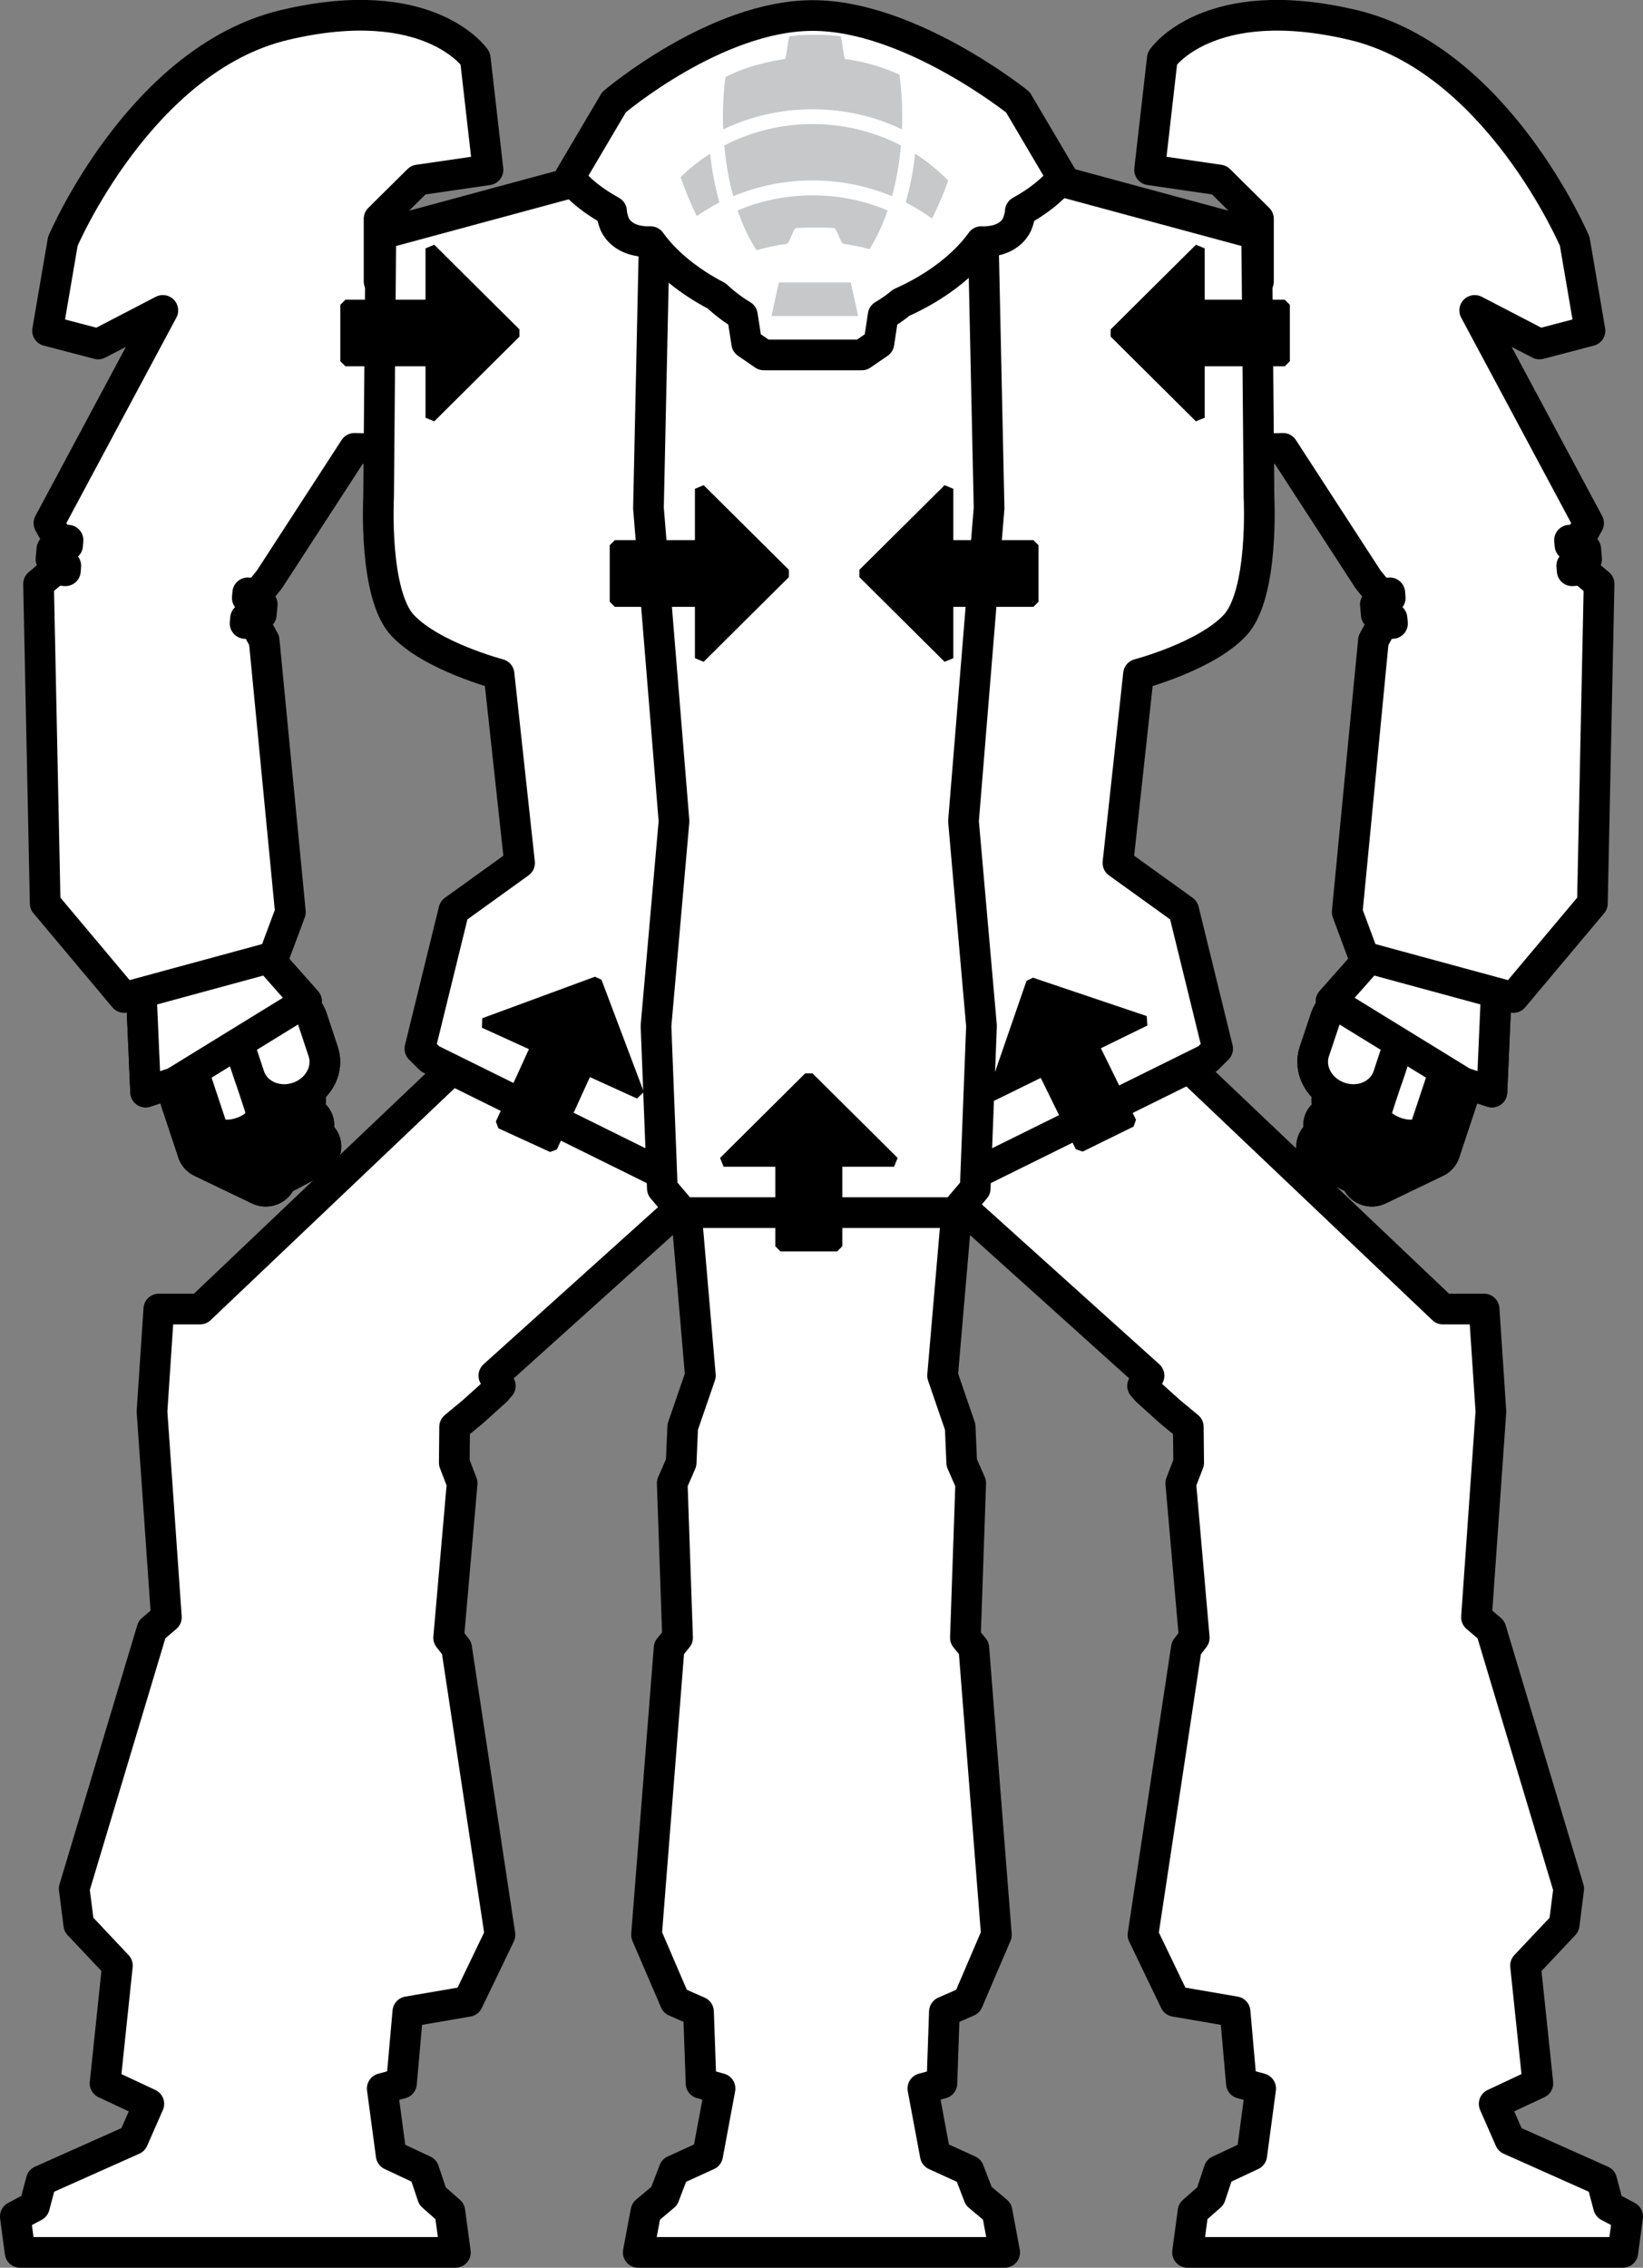 <?xml version="1.0" encoding="utf-8"?>
<!DOCTYPE svg PUBLIC "-//W3C//DTD SVG 1.0//EN" "http://www.w3.org/TR/2001/REC-SVG-20010904/DTD/svg10.dtd">
<svg version="1.0" xmlns="http://www.w3.org/2000/svg" xmlns:xlink="http://www.w3.org/1999/xlink" x="0" y="0" width="38.836" height="53.588"
     xml:space="preserve">
<rect width="100%" height="100%" fill="#808080" stroke="none"/>
<g id="damage_transfer_tripod" transform="matrix(1,0,0,-1,-240.435,144.269)"><g
           id="g5052"
           transform="translate(246.333,118.84)"><path
             d="m 0,0 0.252,-0.759 c -0.044,0.136 -0.04,0.274 0,0.401 C 0.138,-0.267 0.049,-0.145 0,0 Z"
             style="fill:none;stroke:#000000;stroke-width:0.725;stroke-linecap:round;stroke-linejoin:round;stroke-miterlimit:4;stroke-dasharray:none;stroke-opacity:1"
             id="path5054"
              /></g><g
           id="g5056"
           transform="translate(246.462,117.681)"><path
             d="m 0,0 0.373,-0.191 c 0.022,0.076 0.073,0.144 0.148,0.184 l 0.005,0.003 C 0.344,0.056 0.189,0.2 0.123,0.399 L 0.151,0.315 C 0.183,0.217 0.121,0.103 0,0 Z"
             style="fill:none;stroke:#000000;stroke-width:0.725;stroke-linecap:round;stroke-linejoin:round;stroke-miterlimit:4;stroke-dasharray:none;stroke-opacity:1"
             id="path5058"
              /></g><g
           id="g5060"
           transform="translate(247.679,120.608)"><path
             d="m 0,0 -1.204,1.359 -2.712,-0.899 0.114,-2.605 0.577,0.192 0.541,-1.629 c 0.031,-0.09 0.096,-0.168 0.191,-0.214 l 1.359,-0.653 c 0.188,-0.092 0.419,-0.017 0.515,0.17 0.018,0.033 0.029,0.071 0.035,0.108 0.057,0.002 0.113,0.014 0.166,0.043 l 0.675,0.361 c 0.186,0.1 0.258,0.325 0.159,0.506 -0.04,0.074 -0.105,0.127 -0.178,0.159 0.065,0.094 0.077,0.222 0.018,0.332 -0.045,0.086 -0.128,0.141 -0.215,0.158 0.065,0.141 0.08,0.309 0.027,0.469 -0.002,0.005 -0.004,0.008 -0.005,0.012 0.301,0.222 0.447,0.595 0.332,0.942 l -0.263,0.792 c -0.045,0.135 -0.124,0.25 -0.227,0.338 L 0,0 Z"
             style="fill:#ffffff;fill-opacity:1;fill-rule:nonzero;stroke:none"
             id="path5062"
              /></g><g
           id="g5064"
           transform="translate(247.679,120.608)"><path
             d="m 0,0 -1.204,1.359 -2.712,-0.899 0.114,-2.605 0.577,0.192 0.541,-1.629 c 0.031,-0.09 0.096,-0.168 0.191,-0.214 l 1.359,-0.653 c 0.188,-0.092 0.419,-0.017 0.515,0.17 0.018,0.033 0.029,0.071 0.035,0.108 0.057,0.002 0.113,0.014 0.166,0.043 l 0.675,0.361 c 0.186,0.1 0.258,0.325 0.159,0.506 -0.04,0.074 -0.105,0.127 -0.178,0.159 0.065,0.094 0.077,0.222 0.018,0.332 -0.045,0.086 -0.128,0.141 -0.215,0.158 0.065,0.141 0.08,0.309 0.027,0.469 -0.002,0.005 -0.004,0.008 -0.005,0.012 0.301,0.222 0.447,0.595 0.332,0.942 l -0.263,0.792 c -0.045,0.135 -0.124,0.25 -0.227,0.338 L 0,0 Z"
             style="fill:none;stroke:#000000;stroke-width:0.725;stroke-linecap:round;stroke-linejoin:round;stroke-miterlimit:4;stroke-dasharray:none;stroke-opacity:1"
             id="path5066"
              /></g><g
           id="g5068"
           transform="translate(247.579,117.493)"><path
             d="m 0,0 c 0.186,0.099 0.418,0.034 0.517,-0.146 0.098,-0.181 0.027,-0.406 -0.16,-0.507 l -0.675,-0.36 c -0.186,-0.099 -0.417,-0.033 -0.517,0.146 -0.098,0.181 -0.027,0.405 0.161,0.506 L 0,0 Z"
             style="fill:#ffffff;fill-opacity:1;fill-rule:nonzero;stroke:none"
             id="path5070"
              /></g><g
           id="g5072"
           transform="translate(247.579,117.493)"><path
             d="m 0,0 c 0.186,0.099 0.418,0.034 0.517,-0.146 0.098,-0.181 0.027,-0.406 -0.16,-0.507 l -0.675,-0.36 c -0.186,-0.099 -0.417,-0.033 -0.517,0.146 -0.098,0.181 -0.027,0.405 0.161,0.506 L 0,0 Z"
             style="fill:none;stroke:#000000;stroke-width:0.725;stroke-linecap:round;stroke-linejoin:round;stroke-miterlimit:4;stroke-dasharray:none;stroke-opacity:1"
             id="path5074"
              /></g><g
           id="g5076"
           transform="translate(246.895,116.827)"><path
             d="M 0,0 C 0.187,-0.093 0.262,-0.313 0.165,-0.498 0.07,-0.685 -0.161,-0.76 -0.35,-0.668 l -1.359,0.653 c -0.188,0.089 -0.262,0.314 -0.165,0.499 0.097,0.184 0.325,0.26 0.513,0.171 L 0,0 Z"
             style="fill:#ffffff;fill-opacity:1;fill-rule:nonzero;stroke:none"
             id="path5078"
              /></g><g
           id="g5080"
           transform="translate(246.895,116.827)"><path
             d="M 0,0 C 0.187,-0.093 0.262,-0.313 0.165,-0.498 0.07,-0.685 -0.161,-0.76 -0.35,-0.668 l -1.359,0.653 c -0.188,0.089 -0.262,0.314 -0.165,0.499 0.097,0.184 0.325,0.26 0.513,0.171 L 0,0 Z"
             style="fill:none;stroke:#000000;stroke-width:0.725;stroke-linecap:round;stroke-linejoin:round;stroke-miterlimit:4;stroke-dasharray:none;stroke-opacity:1"
             id="path5082"
              /></g><g
           id="g5084"
           transform="translate(246.452,117.51)"><path
             d="m 0,0 c 0.064,-0.196 -0.209,-0.46 -0.61,-0.592 -0.402,-0.135 -0.78,-0.085 -0.844,0.108 L -2.158,1.63 c -0.064,0.195 0.21,0.461 0.61,0.594 0.403,0.134 0.78,0.084 0.844,-0.11 L 0,0 Z"
             style="fill:#ffffff;fill-opacity:1;fill-rule:nonzero;stroke:none"
             id="path5086"
              /></g><g
           id="g5088"
           transform="translate(246.452,117.51)"><path
             d="m 0,0 c 0.064,-0.196 -0.209,-0.46 -0.61,-0.592 -0.402,-0.135 -0.78,-0.085 -0.844,0.108 L -2.158,1.63 c -0.064,0.195 0.21,0.461 0.61,0.594 0.403,0.134 0.78,0.084 0.844,-0.11 L 0,0 Z"
             style="fill:none;stroke:#000000;stroke-width:0.725;stroke-linecap:round;stroke-linejoin:round;stroke-miterlimit:4;stroke-dasharray:none;stroke-opacity:1"
             id="path5090"
              /></g><g
           id="g5092"
           transform="translate(247.519,117.968)"><path
             d="m 0,0 c 0.149,0.081 0.335,0.022 0.416,-0.13 0.082,-0.153 0.028,-0.341 -0.12,-0.423 l -0.538,-0.294 c -0.148,-0.08 -0.335,-0.022 -0.417,0.13 -0.082,0.151 -0.026,0.34 0.122,0.423 L 0,0 Z"
             style="fill:#ffffff;fill-opacity:1;fill-rule:nonzero;stroke:none"
             id="path5094"
              /></g><g
           id="g5096"
           transform="translate(247.519,117.968)"><path
             d="m 0,0 c 0.149,0.081 0.335,0.022 0.416,-0.13 0.082,-0.153 0.028,-0.341 -0.12,-0.423 l -0.538,-0.294 c -0.148,-0.08 -0.335,-0.022 -0.417,0.13 -0.082,0.151 -0.026,0.34 0.122,0.423 L 0,0 Z"
             style="fill:none;stroke:#000000;stroke-width:0.725;stroke-linecap:round;stroke-linejoin:round;stroke-miterlimit:4;stroke-dasharray:none;stroke-opacity:1"
             id="path5098"
              /></g><g
           id="g5100"
           transform="translate(246.978,117.418)"><path
             d="M 0,0 C 0.153,-0.079 0.215,-0.268 0.141,-0.422 0.065,-0.578 -0.119,-0.637 -0.27,-0.558 L -1.371,0.01 c -0.153,0.078 -0.215,0.267 -0.141,0.419 0.076,0.155 0.26,0.215 0.411,0.137 L 0,0 Z"
             style="fill:#ffffff;fill-opacity:1;fill-rule:nonzero;stroke:none"
             id="path5102"
              /></g><g
           id="g5104"
           transform="translate(246.978,117.418)"><path
             d="M 0,0 C 0.153,-0.079 0.215,-0.268 0.141,-0.422 0.065,-0.578 -0.119,-0.637 -0.27,-0.558 L -1.371,0.01 c -0.153,0.078 -0.215,0.267 -0.141,0.419 0.076,0.155 0.26,0.215 0.411,0.137 L 0,0 Z"
             style="fill:none;stroke:#000000;stroke-width:0.725;stroke-linecap:round;stroke-linejoin:round;stroke-miterlimit:4;stroke-dasharray:none;stroke-opacity:1"
             id="path5106"
              /></g><g
           id="g5108"
           transform="translate(246.613,117.996)"><path
             d="m 0,0 c 0.055,-0.164 -0.161,-0.384 -0.482,-0.491 -0.321,-0.106 -0.626,-0.06 -0.68,0.104 l -0.593,1.783 c -0.055,0.165 0.16,0.386 0.483,0.493 0.32,0.105 0.625,0.058 0.679,-0.105 L 0,0 Z"
             style="fill:#ffffff;fill-opacity:1;fill-rule:nonzero;stroke:none"
             id="path5110"
              /></g><g
           id="g5112"
           transform="translate(246.613,117.996)"><path
             d="m 0,0 c 0.055,-0.164 -0.161,-0.384 -0.482,-0.491 -0.321,-0.106 -0.626,-0.06 -0.68,0.104 l -0.593,1.783 c -0.055,0.165 0.16,0.386 0.483,0.493 0.32,0.105 0.625,0.058 0.679,-0.105 L 0,0 Z"
             style="fill:none;stroke:#000000;stroke-width:0.725;stroke-linecap:round;stroke-linejoin:round;stroke-miterlimit:4;stroke-dasharray:none;stroke-opacity:1"
             id="path5114"
              /></g><g
           id="g5116"
           transform="translate(247.747,118.466)"><path
             d="m 0,0 c 0.108,-0.328 -0.062,-0.681 -0.384,-0.788 -0.32,-0.107 -0.669,0.075 -0.778,0.403 -0.109,0.328 0.063,0.679 0.383,0.786 C -0.458,0.507 -0.109,0.328 0,0"
             style="fill:#ffffff;fill-opacity:1;fill-rule:nonzero;stroke:none"
             id="path5118"
              /></g><g
           id="g5120"
           transform="translate(247.747,118.466)"><path
             d="m 0,0 c 0.108,-0.328 -0.062,-0.681 -0.384,-0.788 -0.32,-0.107 -0.669,0.075 -0.778,0.403 -0.109,0.328 0.063,0.679 0.383,0.786 C -0.458,0.507 -0.109,0.328 0,0 Z"
             style="fill:none;stroke:#000000;stroke-width:0.725;stroke-linecap:round;stroke-linejoin:round;stroke-miterlimit:4;stroke-dasharray:none;stroke-opacity:1"
             id="path5122"
              /></g><g
           id="g5124"
           transform="translate(248.075,119.419)"><path
             d="m 0,0 c 0.146,-0.437 -0.127,-0.924 -0.608,-1.082 -0.481,-0.16 -0.989,0.066 -1.135,0.502 l -0.263,0.793 c -0.145,0.438 0.127,0.923 0.608,1.083 0.48,0.161 0.988,-0.067 1.135,-0.504 L 0,0 Z"
             style="fill:#ffffff;fill-opacity:1;fill-rule:nonzero;stroke:none"
             id="path5126"
              /></g><g
           id="g5128"
           transform="translate(248.075,119.419)"><path
             d="m 0,0 c 0.146,-0.437 -0.127,-0.924 -0.608,-1.082 -0.481,-0.16 -0.989,0.066 -1.135,0.502 l -0.263,0.793 c -0.145,0.438 0.127,0.923 0.608,1.083 0.48,0.161 0.988,-0.067 1.135,-0.504 L 0,0 Z"
             style="fill:none;stroke:#000000;stroke-width:0.725;stroke-linecap:round;stroke-linejoin:round;stroke-miterlimit:4;stroke-dasharray:none;stroke-opacity:1"
             id="path5130"
              /></g><g
           id="g5132"
           transform="translate(243.877,118.463)"><path
             d="M 0,0 0.678,0.224 3.802,2.145 2.599,3.505 -0.114,2.604 0,0 Z"
             style="fill:#ffffff;fill-opacity:1;fill-rule:nonzero;stroke:none"
             id="path5134"
              /></g><g
           id="g5136"
           transform="translate(243.877,118.463)"><path
             d="M 0,0 0.678,0.224 3.802,2.145 2.599,3.505 -0.114,2.604 0,0 Z"
             style="fill:none;stroke:#000000;stroke-width:0.725;stroke-linecap:round;stroke-linejoin:round;stroke-miterlimit:4;stroke-dasharray:none;stroke-opacity:1"
             id="path5138"
              /></g><g
           id="g5140"
           transform="translate(251.97,140.256)"><path
             d="m 0,0 -0.301,2.633 c 0,0 -1.087,1.599 -4.503,0.791 -3.416,-0.806 -5.246,-5.115 -5.246,-5.115 l -0.361,-2.112 1.196,-0.313 1.529,0.794 -2.692,-5.027 0.21,-0.382 0.241,-0.021 -0.01,-0.12 -0.372,-0.091 -0.021,-0.239 0.35,-0.153 -0.009,-0.12 -0.243,0.021 -0.392,-0.331 0.157,-7.549 1.867,-2.224 3.535,0.961 0.394,1.057 -0.62,6.417 -0.208,0.384 -0.243,0.02 0.011,0.12 0.372,0.09 0.022,0.242 -0.353,0.151 0.011,0.12 0.241,-0.02 0.273,0.34 2.009,3.094 2.222,-0.054 -0.071,4 -1.57,0 0,1.478 0.927,0.918 L 0,0 Z"
             style="fill:#ffffff;fill-opacity:1;fill-rule:nonzero;stroke:none"
             id="path5142"
              /></g><g
           id="g5144"
           transform="translate(251.97,140.256)"><path
             d="m 0,0 -0.301,2.633 c 0,0 -1.087,1.599 -4.503,0.791 -3.416,-0.806 -5.246,-5.115 -5.246,-5.115 l -0.361,-2.112 1.196,-0.313 1.529,0.794 -2.692,-5.027 0.21,-0.382 0.241,-0.021 -0.01,-0.12 -0.372,-0.091 -0.021,-0.239 0.35,-0.153 -0.009,-0.12 -0.243,0.021 -0.392,-0.331 0.157,-7.549 1.867,-2.224 3.535,0.961 0.394,1.057 -0.62,6.417 -0.208,0.384 -0.243,0.02 0.011,0.12 0.372,0.09 0.022,0.242 -0.353,0.151 0.011,0.12 0.241,-0.02 0.273,0.34 2.009,3.094 2.222,-0.054 -0.071,4 -1.57,0 0,1.478 0.927,0.918 L 0,0 Z"
             style="fill:none;stroke:#000000;stroke-width:0.725;stroke-linecap:round;stroke-linejoin:round;stroke-miterlimit:4;stroke-dasharray:none;stroke-opacity:1"
             id="path5146"
              /></g><g
           id="g5148"
           transform="translate(263.57,92.375)"><path
             d="m 0,0 -0.233,0.605 -0.794,0.363 -0.294,1.574 0.45,0.122 0.059,1.693 0.555,0.243 0.674,1.573 -0.533,6.778 -0.2,0.243 0.126,3.651 -0.212,0.484 -0.037,0.848 -0.416,1.211 0.81,9.415 -7.345,0 0.81,-9.415 -0.417,-1.211 -0.037,-0.848 -0.211,-0.484 0.126,-3.651 -0.2,-0.243 L -7.853,6.173 -7.177,4.6 -6.624,4.357 -6.564,2.664 -6.115,2.542 -6.408,0.968 -7.203,0.605 -7.435,0 l -0.432,-0.363 -0.182,-0.968 2.488,0 3.687,0 2.487,0 L 0.432,-0.363 0,0 Z"
             style="fill:#ffffff;fill-opacity:1;fill-rule:nonzero;stroke:none"
             id="path5150"
              /></g><g
           id="g5152"
           transform="translate(263.57,92.375)"><path
             d="m 0,0 -0.233,0.605 -0.794,0.363 -0.294,1.574 0.45,0.122 0.059,1.693 0.555,0.243 0.674,1.573 -0.533,6.778 -0.2,0.243 0.126,3.651 -0.212,0.484 -0.037,0.848 -0.416,1.211 0.81,9.415 -7.345,0 0.81,-9.415 -0.417,-1.211 -0.037,-0.848 -0.211,-0.484 0.126,-3.651 -0.2,-0.243 L -7.853,6.173 -7.177,4.6 -6.624,4.357 -6.564,2.664 -6.115,2.542 -6.408,0.968 -7.203,0.605 -7.435,0 l -0.432,-0.363 -0.182,-0.968 2.488,0 3.687,0 2.487,0 L 0.432,-0.363 0,0 Z"
             style="fill:none;stroke:#000000;stroke-width:0.725;stroke-linecap:round;stroke-linejoin:round;stroke-miterlimit:4;stroke-dasharray:none;stroke-opacity:1"
             id="path5154"
              /></g><g
           id="g5156"
           transform="translate(245.164,113.336)"><path
             d="m 0,0 -0.975,0 -0.161,-2.423 0.34,-4.861 -0.341,-0.291 -1.838,-6.123 0.108,-0.848 0.913,-0.969 -0.292,-2.782 1.035,-0.485 -0.373,-0.847 -2.17,-0.969 -0.161,-0.605 -0.452,-0.241 0.113,-0.848 0.241,0 10.048,0 -0.13,0.968 -0.411,0.363 -0.202,0.604 -0.775,0.364 -0.211,1.573 0.455,0.123 0.15,1.692 1.421,0.244 0.757,1.572 -1.025,6.779 -0.188,0.242 0.319,3.652 -0.186,0.484 0.008,0.848 0.435,0.361 0.541,0.487 0.104,0.12 -0.153,0.242 8.314,7.485 L 8.252,7.842 0,0 Z"
             style="fill:#ffffff;fill-opacity:1;fill-rule:nonzero;stroke:none"
             id="path5158"
              /></g><g
           id="g5160"
           transform="translate(245.164,113.336)"><path
             d="m 0,0 -0.975,0 -0.161,-2.423 0.34,-4.861 -0.341,-0.291 -1.838,-6.123 0.108,-0.848 0.913,-0.969 -0.292,-2.782 1.035,-0.485 -0.373,-0.847 -2.17,-0.969 -0.161,-0.605 -0.452,-0.241 0.113,-0.848 0.241,0 10.048,0 -0.13,0.968 -0.411,0.363 -0.202,0.604 -0.775,0.364 -0.211,1.573 0.455,0.123 0.15,1.692 1.421,0.244 0.757,1.572 -1.025,6.779 -0.188,0.242 0.319,3.652 -0.186,0.484 0.008,0.848 0.435,0.361 0.541,0.487 0.104,0.12 -0.153,0.242 8.314,7.485 L 8.252,7.842 0,0 Z"
             style="fill:none;stroke:#000000;stroke-width:0.725;stroke-linecap:round;stroke-linejoin:round;stroke-miterlimit:4;stroke-dasharray:none;stroke-opacity:1"
             id="path5162"
              /></g><g
           id="g5164"
           transform="translate(274.541,113.336)"><path
             d="m 0,0 0.974,0 0.161,-2.423 -0.341,-4.861 0.342,-0.291 1.838,-6.123 -0.107,-0.848 -0.914,-0.969 0.292,-2.782 -1.033,-0.485 0.372,-0.847 2.17,-0.969 0.161,-0.605 0.452,-0.241 -0.114,-0.848 -0.241,0 -10.048,0 0.13,0.968 0.412,0.363 0.201,0.604 0.775,0.364 0.211,1.573 -0.456,0.123 -0.149,1.692 -1.42,0.244 -0.757,1.572 1.025,6.779 0.187,0.242 -0.319,3.652 0.187,0.484 -0.009,0.848 -0.435,0.361 -0.541,0.487 -0.105,0.12 0.153,0.242 -8.313,7.485 7.005,1.931 L 0,0 Z"
             style="fill:#ffffff;fill-opacity:1;fill-rule:nonzero;stroke:none"
             id="path5166"
              /></g><g
           id="g5168"
           transform="translate(274.541,113.336)"><path
             d="m 0,0 0.974,0 0.161,-2.423 -0.341,-4.861 0.342,-0.291 1.838,-6.123 -0.107,-0.848 -0.914,-0.969 0.292,-2.782 -1.033,-0.485 0.372,-0.847 2.17,-0.969 0.161,-0.605 0.452,-0.241 -0.114,-0.848 -0.241,0 -10.048,0 0.13,0.968 0.412,0.363 0.201,0.604 0.775,0.364 0.211,1.573 -0.456,0.123 -0.149,1.692 -1.42,0.244 -0.757,1.572 1.025,6.779 0.187,0.242 -0.319,3.652 0.187,0.484 -0.009,0.848 -0.435,0.361 -0.541,0.487 -0.105,0.12 0.153,0.242 -8.313,7.485 7.005,1.931 L 0,0 Z"
             style="fill:none;stroke:#000000;stroke-width:0.725;stroke-linecap:round;stroke-linejoin:round;stroke-miterlimit:4;stroke-dasharray:none;stroke-opacity:1"
             id="path5170"
              /></g><g
           id="g5172"
           transform="translate(256.048,142.294)"><path
             d="M 0,0 -1.33,-2.132 -6.611,-3.56 -6.664,-9.768 c 0,0 -0.123,-2.297 0.567,-3.034 0.689,-0.737 2.28,-1.154 2.28,-1.154 l 0.485,-4.461 -1.553,-1.118 -0.803,-3.271 0.242,-0.241 6.904,-3.413 -0.851,7.648 L 0,-12.517 0,0 Z"
             style="fill:#ffffff;fill-opacity:1;fill-rule:nonzero;stroke:none"
             id="path5174"
              /></g><g
           id="g5176"
           transform="translate(256.048,142.294)"><path
             d="M 0,0 -1.33,-2.132 -6.611,-3.56 -6.664,-9.768 c 0,0 -0.123,-2.297 0.567,-3.034 0.689,-0.737 2.28,-1.154 2.28,-1.154 l 0.485,-4.461 -1.553,-1.118 -0.803,-3.271 0.242,-0.241 6.904,-3.413 -0.851,7.648 L 0,-12.517 0,0 Z"
             style="fill:none;stroke:#000000;stroke-width:0.725;stroke-linecap:round;stroke-linejoin:round;stroke-miterlimit:4;stroke-dasharray:none;stroke-opacity:1"
             id="path5178"
              /></g><g
           id="g5180"
           transform="translate(273.245,118.84)"><path
             d="m 0,0 -0.252,-0.759 c 0.044,0.136 0.04,0.274 0,0.401 C -0.138,-0.267 -0.048,-0.145 0,0 Z"
             style="fill:none;stroke:#000000;stroke-width:0.725;stroke-linecap:round;stroke-linejoin:round;stroke-miterlimit:4;stroke-dasharray:none;stroke-opacity:1"
             id="path5182"
              /></g><g
           id="g5184"
           transform="translate(273.116,117.681)"><path
             d="m 0,0 -0.374,-0.191 c -0.023,0.076 -0.072,0.144 -0.147,0.184 l -0.006,0.003 c 0.182,0.06 0.338,0.204 0.403,0.403 L -0.152,0.315 C -0.184,0.217 -0.122,0.103 0,0 Z"
             style="fill:none;stroke:#000000;stroke-width:0.725;stroke-linecap:round;stroke-linejoin:round;stroke-miterlimit:4;stroke-dasharray:none;stroke-opacity:1"
             id="path5186"
              /></g><g
           id="g5188"
           transform="translate(271.993,120.55)"><path
             d="m 0,0 c -0.102,-0.089 -0.182,-0.204 -0.226,-0.339 l -0.265,-0.792 c -0.114,-0.346 0.031,-0.719 0.333,-0.942 -0.001,-0.003 -0.003,-0.006 -0.004,-0.011 -0.054,-0.16 -0.039,-0.328 0.027,-0.47 -0.089,-0.017 -0.169,-0.072 -0.217,-0.159 -0.057,-0.109 -0.046,-0.237 0.019,-0.33 -0.073,-0.033 -0.137,-0.085 -0.178,-0.159 -0.099,-0.181 -0.028,-0.406 0.159,-0.507 L 0.324,-4.07 C 0.377,-4.098 0.434,-4.111 0.49,-4.113 0.496,-4.15 0.506,-4.187 0.525,-4.22 0.621,-4.407 0.851,-4.483 1.039,-4.391 l 1.36,0.654 c 0.095,0.046 0.159,0.124 0.19,0.214 L 3.129,-1.895 3.707,-2.087 3.821,0.518 1.11,1.418 -0.095,0.059 0,0 Z"
             style="fill:#ffffff;fill-opacity:1;fill-rule:nonzero;stroke:none"
             id="path5190"
              /></g><g
           id="g5192"
           transform="translate(271.993,120.55)"><path
             d="m 0,0 c -0.102,-0.089 -0.182,-0.204 -0.226,-0.339 l -0.265,-0.792 c -0.114,-0.346 0.031,-0.719 0.333,-0.942 -0.001,-0.003 -0.003,-0.006 -0.004,-0.011 -0.054,-0.16 -0.039,-0.328 0.027,-0.47 -0.089,-0.017 -0.169,-0.072 -0.217,-0.159 -0.057,-0.109 -0.046,-0.237 0.019,-0.33 -0.073,-0.033 -0.137,-0.085 -0.178,-0.159 -0.099,-0.181 -0.028,-0.406 0.159,-0.507 L 0.324,-4.07 C 0.377,-4.098 0.434,-4.111 0.49,-4.113 0.496,-4.15 0.506,-4.187 0.525,-4.22 0.621,-4.407 0.851,-4.483 1.039,-4.391 l 1.36,0.654 c 0.095,0.046 0.159,0.124 0.19,0.214 L 3.129,-1.895 3.707,-2.087 3.821,0.518 1.11,1.418 -0.095,0.059 0,0 Z"
             style="fill:none;stroke:#000000;stroke-width:0.725;stroke-linecap:round;stroke-linejoin:round;stroke-miterlimit:4;stroke-dasharray:none;stroke-opacity:1"
             id="path5194"
              /></g><g
           id="g5196"
           transform="translate(271.998,117.493)"><path
             d="m 0,0 c -0.186,0.099 -0.418,0.034 -0.516,-0.146 -0.098,-0.181 -0.028,-0.406 0.16,-0.507 l 0.675,-0.36 c 0.185,-0.099 0.416,-0.033 0.516,0.146 0.098,0.181 0.027,0.405 -0.16,0.506 L 0,0 Z"
             style="fill:#ffffff;fill-opacity:1;fill-rule:nonzero;stroke:none"
             id="path5198"
              /></g><g
           id="g5200"
           transform="translate(271.998,117.493)"><path
             d="m 0,0 c -0.186,0.099 -0.418,0.034 -0.516,-0.146 -0.098,-0.181 -0.028,-0.406 0.16,-0.507 l 0.675,-0.36 c 0.185,-0.099 0.416,-0.033 0.516,0.146 0.098,0.181 0.027,0.405 -0.16,0.506 L 0,0 Z"
             style="fill:none;stroke:#000000;stroke-width:0.725;stroke-linecap:round;stroke-linejoin:round;stroke-miterlimit:4;stroke-dasharray:none;stroke-opacity:1"
             id="path5202"
              /></g><g
           id="g5204"
           transform="translate(272.682,116.827)"><path
             d="m 0,0 c -0.186,-0.093 -0.261,-0.313 -0.164,-0.498 0.095,-0.187 0.325,-0.262 0.515,-0.17 L 1.71,-0.015 C 1.897,0.074 1.972,0.299 1.875,0.484 1.779,0.668 1.548,0.744 1.361,0.655 L 0,0 Z"
             style="fill:#ffffff;fill-opacity:1;fill-rule:nonzero;stroke:none"
             id="path5206"
              /></g><g
           id="g5208"
           transform="translate(272.682,116.827)"><path
             d="m 0,0 c -0.186,-0.093 -0.261,-0.313 -0.164,-0.498 0.095,-0.187 0.325,-0.262 0.515,-0.17 L 1.71,-0.015 C 1.897,0.074 1.972,0.299 1.875,0.484 1.779,0.668 1.548,0.744 1.361,0.655 L 0,0 Z"
             style="fill:none;stroke:#000000;stroke-width:0.725;stroke-linecap:round;stroke-linejoin:round;stroke-miterlimit:4;stroke-dasharray:none;stroke-opacity:1"
             id="path5210"
              /></g><g
           id="g5212"
           transform="translate(273.126,117.51)"><path
             d="m 0,0 c -0.065,-0.196 0.209,-0.46 0.61,-0.592 0.4,-0.135 0.779,-0.085 0.844,0.108 L 2.157,1.63 C 2.222,1.825 1.948,2.091 1.547,2.224 1.145,2.358 0.767,2.308 0.702,2.114 L 0,0 Z"
             style="fill:#ffffff;fill-opacity:1;fill-rule:nonzero;stroke:none"
             id="path5214"
              /></g><g
           id="g5216"
           transform="translate(273.126,117.51)"><path
             d="m 0,0 c -0.065,-0.196 0.209,-0.46 0.61,-0.592 0.4,-0.135 0.779,-0.085 0.844,0.108 L 2.157,1.63 C 2.222,1.825 1.948,2.091 1.547,2.224 1.145,2.358 0.767,2.308 0.702,2.114 L 0,0 Z"
             style="fill:none;stroke:#000000;stroke-width:0.725;stroke-linecap:round;stroke-linejoin:round;stroke-miterlimit:4;stroke-dasharray:none;stroke-opacity:1"
             id="path5218"
              /></g><g
           id="g5220"
           transform="translate(272.058,117.968)"><path
             d="m 0,0 c -0.149,0.081 -0.335,0.022 -0.416,-0.13 -0.082,-0.153 -0.027,-0.341 0.12,-0.423 l 0.538,-0.294 c 0.149,-0.08 0.336,-0.022 0.418,0.13 0.081,0.151 0.027,0.34 -0.122,0.423 L 0,0 Z"
             style="fill:#ffffff;fill-opacity:1;fill-rule:nonzero;stroke:none"
             id="path5222"
              /></g><g
           id="g5224"
           transform="translate(272.058,117.968)"><path
             d="m 0,0 c -0.149,0.081 -0.335,0.022 -0.416,-0.13 -0.082,-0.153 -0.027,-0.341 0.12,-0.423 l 0.538,-0.294 c 0.149,-0.08 0.336,-0.022 0.418,0.13 0.081,0.151 0.027,0.34 -0.122,0.423 L 0,0 Z"
             style="fill:none;stroke:#000000;stroke-width:0.725;stroke-linecap:round;stroke-linejoin:round;stroke-miterlimit:4;stroke-dasharray:none;stroke-opacity:1"
             id="path5226"
              /></g><g
           id="g5228"
           transform="translate(272.599,117.418)"><path
             d="M 0,0 C -0.153,-0.079 -0.214,-0.268 -0.139,-0.422 -0.064,-0.578 0.12,-0.637 0.27,-0.558 L 1.373,0.01 C 1.524,0.088 1.587,0.277 1.511,0.429 1.437,0.584 1.253,0.644 1.102,0.566 L 0,0 Z"
             style="fill:#ffffff;fill-opacity:1;fill-rule:nonzero;stroke:none"
             id="path5230"
              /></g><g
           id="g5232"
           transform="translate(272.599,117.418)"><path
             d="M 0,0 C -0.153,-0.079 -0.214,-0.268 -0.139,-0.422 -0.064,-0.578 0.12,-0.637 0.27,-0.558 L 1.373,0.01 C 1.524,0.088 1.587,0.277 1.511,0.429 1.437,0.584 1.253,0.644 1.102,0.566 L 0,0 Z"
             style="fill:none;stroke:#000000;stroke-width:0.725;stroke-linecap:round;stroke-linejoin:round;stroke-miterlimit:4;stroke-dasharray:none;stroke-opacity:1"
             id="path5234"
              /></g><g
           id="g5236"
           transform="translate(272.964,117.996)"><path
             d="m 0,0 c -0.055,-0.164 0.161,-0.384 0.482,-0.491 0.322,-0.106 0.625,-0.06 0.679,0.104 L 1.755,1.396 C 1.808,1.561 1.593,1.782 1.273,1.889 0.952,1.994 0.647,1.947 0.593,1.784 L 0,0 Z"
             style="fill:#ffffff;fill-opacity:1;fill-rule:nonzero;stroke:none"
             id="path5238"
              /></g><g
           id="g5240"
           transform="translate(272.964,117.996)"><path
             d="m 0,0 c -0.055,-0.164 0.161,-0.384 0.482,-0.491 0.322,-0.106 0.625,-0.06 0.679,0.104 L 1.755,1.396 C 1.808,1.561 1.593,1.782 1.273,1.889 0.952,1.994 0.647,1.947 0.593,1.784 L 0,0 Z"
             style="fill:none;stroke:#000000;stroke-width:0.725;stroke-linecap:round;stroke-linejoin:round;stroke-miterlimit:4;stroke-dasharray:none;stroke-opacity:1"
             id="path5242"
              /></g><g
           id="g5244"
           transform="translate(271.83,118.466)"><path
             d="m 0,0 c -0.108,-0.328 0.063,-0.681 0.383,-0.788 0.321,-0.107 0.67,0.075 0.779,0.403 C 1.27,-0.057 1.099,0.294 0.779,0.401 0.459,0.507 0.109,0.328 0,0"
             style="fill:#ffffff;fill-opacity:1;fill-rule:nonzero;stroke:none"
             id="path5246"
              /></g><g
           id="g5248"
           transform="translate(271.83,118.466)"><path
             d="m 0,0 c -0.108,-0.328 0.063,-0.681 0.383,-0.788 0.321,-0.107 0.67,0.075 0.779,0.403 C 1.27,-0.057 1.099,0.294 0.779,0.401 0.459,0.507 0.109,0.328 0,0 Z"
             style="fill:none;stroke:#000000;stroke-width:0.725;stroke-linecap:round;stroke-linejoin:round;stroke-miterlimit:4;stroke-dasharray:none;stroke-opacity:1"
             id="path5250"
              /></g><g
           id="g5252"
           transform="translate(271.502,119.419)"><path
             d="m 0,0 c -0.145,-0.437 0.127,-0.924 0.61,-1.082 0.481,-0.16 0.987,0.066 1.134,0.502 L 2.006,0.213 C 2.153,0.651 1.88,1.136 1.399,1.296 0.918,1.457 0.411,1.229 0.265,0.792 L 0,0 Z"
             style="fill:#ffffff;fill-opacity:1;fill-rule:nonzero;stroke:none"
             id="path5254"
              /></g><g
           id="g5256"
           transform="translate(271.502,119.419)"><path
             d="m 0,0 c -0.145,-0.437 0.127,-0.924 0.61,-1.082 0.481,-0.16 0.987,0.066 1.134,0.502 L 2.006,0.213 C 2.153,0.651 1.88,1.136 1.399,1.296 0.918,1.457 0.411,1.229 0.265,0.792 L 0,0 Z"
             style="fill:none;stroke:#000000;stroke-width:0.725;stroke-linecap:round;stroke-linejoin:round;stroke-miterlimit:4;stroke-dasharray:none;stroke-opacity:1"
             id="path5258"
              /></g><g
           id="g5260"
           transform="translate(275.7,118.463)"><path
             d="M 0,0 -0.677,0.224 -3.802,2.145 -2.598,3.505 0.114,2.604 0,0 Z"
             style="fill:#ffffff;fill-opacity:1;fill-rule:nonzero;stroke:none"
             id="path5262"
              /></g><g
           id="g5264"
           transform="translate(275.7,118.463)"><path
             d="M 0,0 -0.677,0.224 -3.802,2.145 -2.598,3.505 0.114,2.604 0,0 Z"
             style="fill:none;stroke:#000000;stroke-width:0.725;stroke-linecap:round;stroke-linejoin:round;stroke-miterlimit:4;stroke-dasharray:none;stroke-opacity:1"
             id="path5266"
              /></g><g
           id="g5268"
           transform="translate(267.608,140.256)"><path
             d="m 0,0 0.301,2.633 c 0,0 1.087,1.599 4.503,0.791 3.415,-0.806 5.245,-5.115 5.245,-5.115 l 0.361,-2.112 -1.195,-0.313 -1.53,0.794 2.692,-5.027 -0.21,-0.382 -0.241,-0.021 0.011,-0.12 0.373,-0.091 0.02,-0.239 -0.351,-0.153 0.01,-0.12 0.241,0.021 0.395,-0.331 -0.158,-7.549 -1.867,-2.224 -3.536,0.961 -0.393,1.057 0.62,6.417 0.209,0.384 0.242,0.02 -0.012,0.12 -0.372,0.09 -0.021,0.242 0.351,0.151 -0.01,0.12 -0.241,-0.02 -0.274,0.34 -2.009,3.094 -2.22,-0.054 0.071,4 1.569,0 0,1.478 L 1.647,-0.24 0,0 Z"
             style="fill:#ffffff;fill-opacity:1;fill-rule:nonzero;stroke:none"
             id="path5270"
              /></g><g
           id="g5272"
           transform="translate(267.608,140.256)"><path
             d="m 0,0 0.301,2.633 c 0,0 1.087,1.599 4.503,0.791 3.415,-0.806 5.245,-5.115 5.245,-5.115 l 0.361,-2.112 -1.195,-0.313 -1.53,0.794 2.692,-5.027 -0.21,-0.382 -0.241,-0.021 0.011,-0.12 0.373,-0.091 0.02,-0.239 -0.351,-0.153 0.01,-0.12 0.241,0.021 0.395,-0.331 -0.158,-7.549 -1.867,-2.224 -3.536,0.961 -0.393,1.057 0.62,6.417 0.209,0.384 0.242,0.02 -0.012,0.12 -0.372,0.09 -0.021,0.242 0.351,0.151 -0.01,0.12 -0.241,-0.02 -0.274,0.34 -2.009,3.094 -2.22,-0.054 0.071,4 1.569,0 0,1.478 L 1.647,-0.24 0,0 Z"
             style="fill:none;stroke:#000000;stroke-width:0.725;stroke-linecap:round;stroke-linejoin:round;stroke-miterlimit:4;stroke-dasharray:none;stroke-opacity:1"
             id="path5274"
              /></g><g
           id="g5276"
           transform="translate(263.529,142.294)"><path
             d="M 0,0 1.33,-2.132 6.611,-3.56 6.665,-9.768 c 0,0 0.122,-2.297 -0.569,-3.034 -0.688,-0.737 -2.279,-1.154 -2.279,-1.154 l -0.486,-4.461 1.554,-1.118 0.803,-3.271 -0.242,-0.241 -6.905,-3.413 0.852,7.648 L 0,-12.517 0,0 Z"
             style="fill:#ffffff;fill-opacity:1;fill-rule:nonzero;stroke:none"
             id="path5278"
              /></g><g
           id="g5280"
           transform="translate(263.529,142.294)"><path
             d="M 0,0 1.33,-2.132 6.611,-3.56 6.665,-9.768 c 0,0 0.122,-2.297 -0.569,-3.034 -0.688,-0.737 -2.279,-1.154 -2.279,-1.154 l -0.486,-4.461 1.554,-1.118 0.803,-3.271 -0.242,-0.241 -6.905,-3.413 0.852,7.648 L 0,-12.517 0,0 Z"
             style="fill:none;stroke:#000000;stroke-width:0.725;stroke-linecap:round;stroke-linejoin:round;stroke-miterlimit:4;stroke-dasharray:none;stroke-opacity:1"
             id="path5282"
              /></g><g
           id="g5284"
           transform="translate(255.976,142.151)"><path
             d="m 0,0 -0.213,-9.888 0.604,-7.4 -0.426,-4.836 0.15,-3.843 0.485,-0.57 6.426,0 0.484,0.57 0.149,3.843 -0.426,4.836 0.605,7.4 L 7.625,0 0,0 Z"
             style="fill:#ffffff;fill-opacity:1;fill-rule:nonzero;stroke:none"
             id="path5286"
              /></g><g
           id="g5288"
           transform="translate(255.976,142.151)"><path
             d="m 0,0 -0.213,-9.888 0.604,-7.4 -0.426,-4.836 0.15,-3.843 0.485,-0.57 6.426,0 0.484,0.57 0.149,3.843 -0.426,4.836 0.605,7.4 L 7.625,0 0,0 Z"
             style="fill:none;stroke:#000000;stroke-width:0.725;stroke-linecap:round;stroke-linejoin:round;stroke-miterlimit:4;stroke-dasharray:none;stroke-opacity:1"
             id="path5290"
              /></g><g
           id="g5292"
           transform="translate(254.891,139.277)"><path
             d="m 0,0 c -0.004,-0.064 0.037,-0.221 0.076,-0.312 0.064,-0.135 0.247,-0.365 0.665,-0.4 0.022,-0.004 0.16,-0.01 0.181,-0.006 C 1.277,-1.214 1.835,-1.663 2.483,-2 2.672,-2.175 2.876,-2.331 3.092,-2.46 l 0.102,-0.657 0.404,-0.278 2.317,0 0.405,0.278 0.099,0.657 c 0.15,0.088 0.293,0.189 0.43,0.302 0.785,0.347 1.475,0.863 1.889,1.44 0.021,-0.004 0.159,0.002 0.182,0.006 0.418,0.035 0.601,0.265 0.664,0.4 0.039,0.091 0.08,0.248 0.077,0.312 0.426,0.235 0.765,0.505 0.994,0.796 l -1.051,1.78 c 0,0 -2.552,2.049 -4.848,2.049 -2.295,0 -4.699,-2.049 -4.699,-2.049 L -0.994,0.796 C -0.767,0.505 -0.427,0.235 0,0"
             style="fill:#ffffff;fill-opacity:1;fill-rule:nonzero;stroke:none"
             id="path5294"
              /></g><g
           id="g5296"
           transform="translate(254.891,139.277)"><path
             d="m 0,0 c -0.004,-0.064 0.037,-0.221 0.076,-0.312 0.064,-0.135 0.247,-0.365 0.665,-0.4 0.022,-0.004 0.16,-0.01 0.181,-0.006 C 1.277,-1.214 1.835,-1.663 2.483,-2 2.672,-2.175 2.876,-2.331 3.092,-2.46 l 0.102,-0.657 0.404,-0.278 2.317,0 0.405,0.278 0.099,0.657 c 0.15,0.088 0.293,0.189 0.43,0.302 0.785,0.347 1.475,0.863 1.889,1.44 0.021,-0.004 0.159,0.002 0.182,0.006 0.418,0.035 0.601,0.265 0.664,0.4 0.039,0.091 0.08,0.248 0.077,0.312 0.426,0.235 0.765,0.505 0.994,0.796 l -1.051,1.78 c 0,0 -2.552,2.049 -4.848,2.049 -2.295,0 -4.699,-2.049 -4.699,-2.049 L -0.994,0.796 C -0.767,0.505 -0.427,0.235 0,0 Z"
             style="fill:none;stroke:#000000;stroke-width:0.725;stroke-linecap:round;stroke-linejoin:round;stroke-miterlimit:4;stroke-dasharray:none;stroke-opacity:1"
             id="path5298"
              /></g><g
           id="g5300"
           transform="translate(259.642,139.653)"><path
             d="m 0,0 c -0.631,0 -1.231,-0.128 -1.772,-0.357 0.122,-0.357 0.273,-0.673 0.448,-0.941 0.225,0.066 0.462,0.118 0.709,0.152 0.076,0.008 0.153,0.366 0.231,0.375 0.147,0.011 0.742,0.011 0.885,0 0.078,-0.009 0.156,-0.365 0.23,-0.375 0.213,-0.03 0.416,-0.072 0.615,-0.124 0.165,0.261 0.31,0.568 0.428,0.913 C 1.233,-0.128 0.631,0 0,0"
             style="fill:#c7c8ca;fill-opacity:1;fill-rule:nonzero;stroke:none"
             id="path5302"
              /></g><g
           id="g5304"
           transform="translate(257.555,140.831)"><path
             d="m 0,0 c 0.038,-0.426 0.109,-0.829 0.212,-1.199 0.574,0.24 1.208,0.373 1.875,0.373 0.668,0 1.303,-0.133 1.877,-0.373 C 4.067,-0.829 4.138,-0.426 4.176,0 3.557,0.322 2.844,0.506 2.087,0.506 1.33,0.506 0.618,0.322 0,0"
             style="fill:#c7c8ca;fill-opacity:1;fill-rule:nonzero;stroke:none"
             id="path5306"
              /></g><g
           id="g5308"
           transform="translate(257.531,141.211)"><path
             d="M 0,0 C 0.634,0.305 1.351,0.476 2.111,0.476 2.872,0.476 3.589,0.305 4.225,0 4.227,0.1 4.23,0.2 4.23,0.303 4.23,0.643 4.209,0.976 4.166,1.293 3.974,1.381 3.771,1.46 3.557,1.52 3.428,1.558 3.296,1.593 3.16,1.615 3.071,1.635 2.978,1.651 2.884,1.662 2.844,1.667 2.805,2.202 2.765,2.204 2.635,2.219 2.503,2.23 2.371,2.234 2.308,2.237 2.031,2.237 1.97,2.234 1.835,2.23 1.704,2.219 1.574,2.204 1.533,2.202 1.495,1.667 1.455,1.662 1.361,1.65 1.267,1.634 1.178,1.615 1.043,1.589 0.91,1.556 0.781,1.52 0.662,1.488 0.546,1.448 0.433,1.406 0.299,1.355 0.173,1.298 0.05,1.236 0.013,0.937 -0.008,0.623 -0.008,0.303 -0.008,0.2 -0.004,0.1 0,0"
             style="fill:#c7c8ca;fill-opacity:1;fill-rule:nonzero;stroke:none"
             id="path5310"
              /></g><g
           id="g5312"
           transform="translate(262.066,140.637)"><path
             d="m 0,0 c -0.044,-0.408 -0.12,-0.795 -0.222,-1.151 0.218,-0.113 0.425,-0.239 0.622,-0.38 0.011,0.02 0.021,0.039 0.031,0.06 0.136,0.278 0.252,0.555 0.351,0.834 C 0.551,-0.397 0.286,-0.183 0,0"
             style="fill:#c7c8ca;fill-opacity:1;fill-rule:nonzero;stroke:none"
             id="path5314"
              /></g><g
           id="g5316"
           transform="translate(256.903,139.165)"><path
             d="M 0,0 C 0,-0.001 0.001,-0.002 0.001,-0.004 0.173,0.114 0.35,0.225 0.538,0.32 0.437,0.676 0.361,1.065 0.317,1.471 0.063,1.312 -0.169,1.123 -0.38,0.919 -0.276,0.613 -0.15,0.305 0,0"
             style="fill:#c7c8ca;fill-opacity:1;fill-rule:nonzero;stroke:none"
             id="path5318"
              /></g><g
           id="g5320"
           transform="translate(258.845,137.594)"><path
             d="m 0,0 1.699,0 0.176,-0.792 -2.049,0 L 0,0 Z"
             style="fill:#c7c8ca;fill-opacity:1;fill-rule:nonzero;stroke:none"
             id="path5322"
              /></g><g
           id="g5324"
           transform="translate(255.541,118.421)"><path
             d="m 0,0 -1.002,2.654 -2.663,-0.981 1.222,-0.557 -0.832,-1.82 1.222,-0.56 0.831,1.82 L 0,0 Z"
             style="fill:#000000;fill-opacity:1;fill-rule:nonzero;stroke:none"
             id="path5326"
              /></g><g
           id="g5328"
           transform="translate(255.541,118.421)"><path
             d="m 0,0 -1.002,2.654 -2.663,-0.981 1.222,-0.557 -0.832,-1.82 1.222,-0.56 0.831,1.82 L 0,0 Z"
             style="fill:none;stroke:#000000;stroke-width:0.242;stroke-linecap:butt;stroke-linejoin:bevel;stroke-miterlimit:4;stroke-dasharray:none;stroke-opacity:1"
             id="path5330"
              /></g><g
           id="g5332"
           transform="translate(267.502,120.144)"><path
             d="m 0,0 -2.689,0.907 -0.927,-2.683 1.205,0.592 0.882,-1.795 1.205,0.592 L -1.207,-0.59 0,0 Z"
             style="fill:#000000;fill-opacity:1;fill-rule:nonzero;stroke:none"
             id="path5334"
              /></g><g
           id="g5336"
           transform="translate(267.502,120.144)"><path
             d="m 0,0 -2.689,0.907 -0.927,-2.683 1.205,0.592 0.882,-1.795 1.205,0.592 L -1.207,-0.59 0,0 Z"
             style="fill:none;stroke:#000000;stroke-width:0.242;stroke-linecap:butt;stroke-linejoin:bevel;stroke-miterlimit:4;stroke-dasharray:none;stroke-opacity:1"
             id="path5338"
              /></g><g
           id="g5340"
           transform="translate(261.568,116.82)"><path
             d="m 0,0 -2.014,2 -2.014,-2 1.342,0 0,-2.001 1.342,0 0,2.001 L 0,0 Z"
             style="fill:#000000;fill-opacity:1;fill-rule:nonzero;stroke:none"
             id="path5342"
              /></g><g
           id="g5344"
           transform="translate(261.568,116.82)"><path
             d="m 0,0 -2.014,2 -2.014,-2 1.342,0 0,-2.001 1.342,0 0,2.001 L 0,0 Z"
             style="fill:none;stroke:#000000;stroke-width:0.242;stroke-linecap:butt;stroke-linejoin:bevel;stroke-miterlimit:4;stroke-dasharray:none;stroke-opacity:1"
             id="path5346"
              /></g><g
           id="g5348"
           transform="translate(262.848,132.718)"><path
             d="M 0,0 -2.015,-2 0,-4.002 l 0,1.334 2.014,0 0,1.335 L 0,-1.333 0,0 Z"
             style="fill:#000000;fill-opacity:1;fill-rule:nonzero;stroke:none"
             id="path5350"
              /></g><g
           id="g5352"
           transform="translate(262.848,132.718)"><path
             d="M 0,0 -2.015,-2 0,-4.002 l 0,1.334 2.014,0 0,1.335 L 0,-1.333 0,0 Z"
             style="fill:none;stroke:#000000;stroke-width:0.242;stroke-linecap:butt;stroke-linejoin:bevel;stroke-miterlimit:4;stroke-dasharray:none;stroke-opacity:1"
             id="path5354"
              /></g><g
           id="g5356"
           transform="translate(256.982,132.718)"><path
             d="M 0,0 2.015,-2 0,-4.002 l 0,1.334 -2.014,0 0,1.335 2.014,0 L 0,0 Z"
             style="fill:#000000;fill-opacity:1;fill-rule:nonzero;stroke:none"
             id="path5358"
              /></g><g
           id="g5360"
           transform="translate(256.982,132.718)"><path
             d="M 0,0 2.015,-2 0,-4.002 l 0,1.334 -2.014,0 0,1.335 2.014,0 L 0,0 Z"
             style="fill:none;stroke:#000000;stroke-width:0.242;stroke-linecap:butt;stroke-linejoin:bevel;stroke-miterlimit:4;stroke-dasharray:none;stroke-opacity:1"
             id="path5362"
              /></g><g
           id="g5364"
           transform="translate(250.614,138.4)"><path
             d="M 0,0 2.014,-2 0,-4.002 l 0,1.336 -2.014,0 0,1.332 2.014,0 L 0,0 Z"
             style="fill:#000000;fill-opacity:1;fill-rule:nonzero;stroke:none"
             id="path5366"
              /></g><g
           id="g5368"
           transform="translate(250.614,138.4)"><path
             d="M 0,0 2.014,-2 0,-4.002 l 0,1.336 -2.014,0 0,1.332 2.014,0 L 0,0 Z"
             style="fill:none;stroke:#000000;stroke-width:0.242;stroke-linecap:butt;stroke-linejoin:bevel;stroke-miterlimit:4;stroke-dasharray:none;stroke-opacity:1"
             id="path5370"
              /></g><g
           id="g5372"
           transform="translate(268.789,138.4)"><path
             d="M 0,0 -2.015,-2 0,-4.002 l 0,1.336 2.014,0 0,1.332 L 0,-1.334 0,0 Z"
             style="fill:#000000;fill-opacity:1;fill-rule:nonzero;stroke:none"
             id="path5374"
              /></g><g
           id="g5376"
           transform="translate(268.789,138.4)"><path
             d="M 0,0 -2.015,-2 0,-4.002 l 0,1.336 2.014,0 0,1.332 L 0,-1.334 0,0 Z"
             style="fill:none;stroke:#000000;stroke-width:0.242;stroke-linecap:butt;stroke-linejoin:bevel;stroke-miterlimit:4;stroke-dasharray:none;stroke-opacity:1"
             id="path5378"
              /></g></g></svg>
